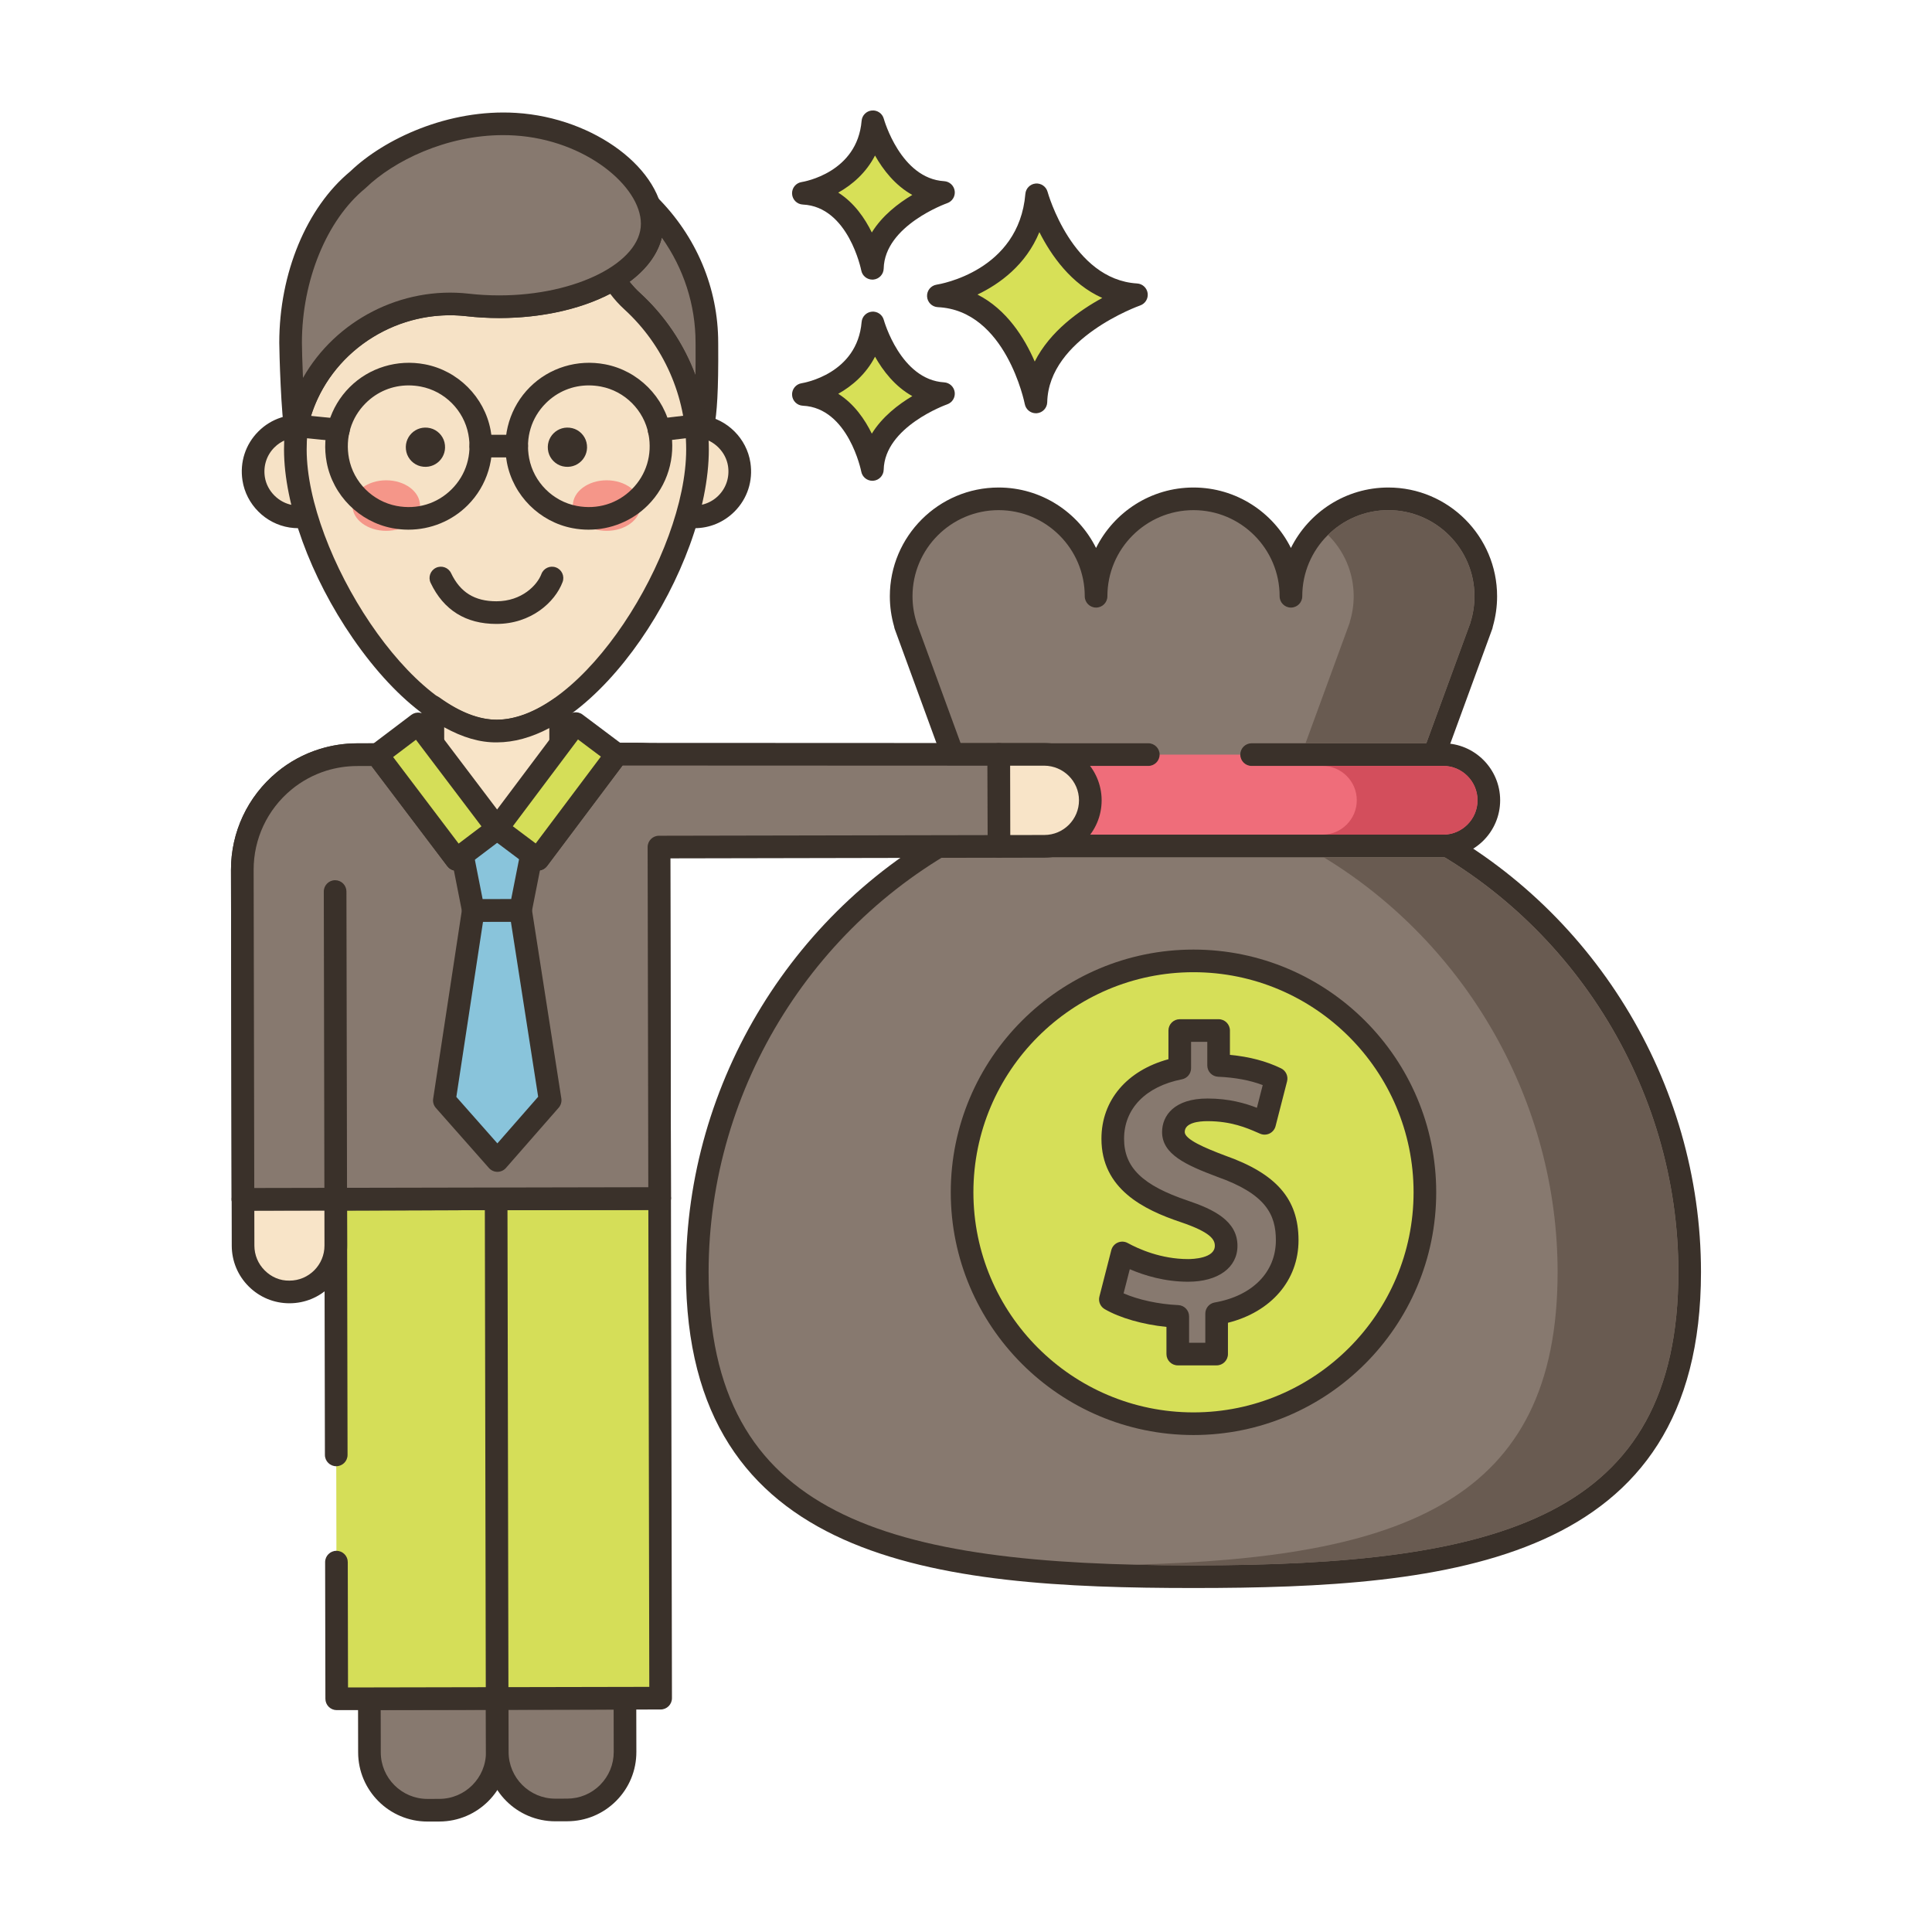 <?xml version="1.0" encoding="utf-8"?>
<!-- Generator: Adobe Illustrator 22.0.1, SVG Export Plug-In . SVG Version: 6.00 Build 0)  -->
<svg version="1.1" id="Layer_1" xmlns="http://www.w3.org/2000/svg" xmlns:xlink="http://www.w3.org/1999/xlink" x="0px" y="0px"
	 viewBox="0 0 256 256" style="enable-background:new 0 0 256 256;" xml:space="preserve">
<style type="text/css">
	.st0{fill:#3A312A;}
	.st1{fill:#8AC6DD;}
	.st2{fill:#F16C7A;}
	.st3{fill:#D7E057;}
	.st4{fill:#87796F;}
	.st5{fill:#FCE8CB;}
	.st6{fill:#DECAAD;}
	.st7{fill:#D6DF58;}
	.st8{fill:#FAE6CA;}
	.st9{fill:#DDC9AC;}
	.st10{fill:#D5DE58;}
	.st11{fill:#ED6E7A;}
	.st12{fill:#8AC5DC;}
	.st13{fill:#6CA8BF;}
	.st14{fill:#695B51;}
	.st15{fill:#F8E4C8;}
	.st16{fill:#EF6D7A;}
	.st17{fill-rule:evenodd;clip-rule:evenodd;fill:#F8E4C8;}
	.st18{fill:#89C4DB;}
	.st19{fill:#F59689;}
	.st20{fill:#D34E5C;}
	.st21{fill:#F7E3C7;}
	.st22{fill:#8AC3DA;}
	.st23{fill-rule:evenodd;clip-rule:evenodd;fill:#F7E3C7;}
	.st24{fill-rule:evenodd;clip-rule:evenodd;fill:#87796F;}
	.st25{fill:#B9C239;}
	.st26{fill:#D4DB56;}
	.st27{fill-rule:evenodd;clip-rule:evenodd;fill:#F16C7A;}
	.st28{fill-rule:evenodd;clip-rule:evenodd;fill:#F6E2C6;}
	.st29{fill:#F6E2C6;}
	.st30{fill-rule:evenodd;clip-rule:evenodd;fill:#FAE6CA;}
	.st31{fill:#B8C136;}
</style>
<g>
	<g>
		<g>
			<path class="st4" d="M186.638,109.291l9.68-26.46h-0.021c0.374-1.208,0.576-2.492,0.576-3.823c0-7.13-5.78-12.91-12.911-12.91
				c-7.13,0-12.91,5.78-12.91,12.91c0-7.13-5.78-12.91-12.91-12.91c-7.13,0-12.91,5.78-12.91,12.91c0-7.13-5.78-12.91-12.91-12.91
				c-7.13,0-12.911,5.78-12.911,12.91c0,1.331,0.202,2.615,0.576,3.823h-0.021l9.68,26.46
				c-22.042,10.616-37.253,33.166-37.253,59.269c0,36.312,29.437,40.359,65.748,40.359c36.312,0,65.749-4.048,65.749-40.359
				C223.891,142.458,208.68,119.908,186.638,109.291z"/>
		</g>
	</g>
	<g>
		<g>
			<path class="st0" d="M188.509,108.543l9.218-25.196c0.037-0.103,0.063-0.208,0.077-0.314c0.378-1.304,0.57-2.657,0.57-4.024
				c0-7.946-6.464-14.411-14.411-14.411c-5.649,0-10.549,3.268-12.91,8.012c-2.361-4.744-7.262-8.012-12.911-8.012
				c-5.649,0-10.549,3.268-12.91,8.012c-2.361-4.744-7.262-8.012-12.911-8.012c-7.946,0-14.411,6.464-14.411,14.411
				c0,1.364,0.191,2.713,0.568,4.013c0.014,0.11,0.04,0.219,0.079,0.325l9.218,25.196c-22.449,11.388-36.882,34.795-36.882,60.018
				c0,38.627,33.221,41.859,67.249,41.859c34.027,0,67.249-3.232,67.249-41.859C225.391,143.338,210.958,119.931,188.509,108.543z
				 M158.143,207.42c-40.691,0-64.249-6.358-64.249-38.859c0-24.532,14.29-47.266,36.404-57.918
				c0.695-0.335,1.023-1.143,0.758-1.867l-9.594-26.225c-0.011-0.055-0.024-0.109-0.041-0.164c-0.338-1.09-0.509-2.227-0.509-3.379
				c0-6.292,5.119-11.411,11.411-11.411s11.411,5.119,11.411,11.411c0,0.829,0.671,1.5,1.5,1.5c0.829,0,1.5-0.671,1.5-1.5
				c0-6.292,5.119-11.411,11.41-11.411c6.292,0,11.411,5.119,11.411,11.411c0,0.829,0.671,1.5,1.5,1.5c0.829,0,1.5-0.671,1.5-1.5
				c0-6.292,5.119-11.411,11.41-11.411c6.292,0,11.411,5.119,11.411,11.411c0,1.151-0.171,2.289-0.509,3.379
				c-0.016,0.052-0.029,0.105-0.039,0.158l-9.596,26.23c-0.265,0.724,0.063,1.532,0.758,1.867
				c22.114,10.652,36.404,33.386,36.404,57.918C222.391,201.062,198.833,207.42,158.143,207.42z"/>
		</g>
	</g>
	<g>
		<g>
			<path class="st7" d="M158.143,127.324c-16.934,0-30.662,13.728-30.662,30.663c0,16.934,13.728,30.662,30.662,30.662
				c16.934,0,30.662-13.728,30.662-30.662C188.805,141.052,175.077,127.324,158.143,127.324z"/>
		</g>
	</g>
	<g>
		<g>
			<path class="st0" d="M158.143,125.824c-17.734,0-32.162,14.428-32.162,32.163s14.428,32.162,32.162,32.162
				c17.734,0,32.163-14.428,32.163-32.162S175.877,125.824,158.143,125.824z M158.143,187.148c-16.08,0-29.162-13.082-29.162-29.162
				s13.082-29.163,29.162-29.163c16.08,0,29.163,13.083,29.163,29.163S174.223,187.148,158.143,187.148z"/>
		</g>
	</g>
	<g>
		<g>
			<path class="st4" d="M161.788,154.519c-4.466-1.68-6.305-2.784-6.305-4.518c0-1.47,1.103-2.942,4.519-2.942
				c3.782,0,6.199,1.208,7.565,1.786l1.524-5.936c-1.734-0.841-4.098-1.577-7.618-1.734v-4.624h-5.149v4.991
				c-5.621,1.103-8.879,4.728-8.879,9.352c0,5.096,3.835,7.724,9.456,9.615c3.888,1.313,5.569,2.575,5.569,4.57
				c0,2.102-2.049,3.258-5.043,3.258c-3.415,0-6.514-1.103-8.721-2.311l-1.576,6.146c1.997,1.156,5.411,2.101,8.931,2.259v4.991
				h5.149v-5.359c6.042-1.05,9.352-5.043,9.352-9.719C170.562,159.615,168.04,156.725,161.788,154.519z"/>
		</g>
	</g>
	<g>
		<g>
			<path class="st0" d="M162.316,153.114c-2.637-0.992-5.333-2.138-5.333-3.113c0-1.255,1.891-1.442,3.019-1.442
				c3.139,0,5.212,0.9,6.583,1.496l0.396,0.171c0.402,0.172,0.858,0.157,1.25-0.036c0.392-0.194,0.679-0.549,0.788-0.972
				l1.524-5.936c0.177-0.691-0.157-1.411-0.799-1.723c-1.963-0.952-4.19-1.54-6.772-1.784v-3.224c0-0.828-0.671-1.5-1.5-1.5h-5.148
				c-0.829,0-1.5,0.672-1.5,1.5v3.801c-5.51,1.497-8.878,5.45-8.878,10.541c0,6.658,5.6,9.396,10.476,11.035
				c3.998,1.351,4.549,2.312,4.549,3.149c0,1.673-2.952,1.758-3.544,1.758c-3.579,0-6.55-1.332-8.002-2.127
				c-0.406-0.222-0.893-0.244-1.317-0.06c-0.425,0.185-0.74,0.555-0.856,1.004l-1.576,6.146c-0.167,0.65,0.12,1.334,0.702,1.67
				c2.031,1.176,5.071,2.04,8.182,2.354v3.597c0,0.828,0.671,1.5,1.5,1.5h5.149c0.829,0,1.5-0.672,1.5-1.5v-4.145
				c5.724-1.44,9.351-5.625,9.351-10.933C172.061,158.884,169.139,155.522,162.316,153.114z M160.953,172.585
				c-0.719,0.125-1.243,0.748-1.243,1.478v3.858h-2.149v-3.49c0-0.802-0.631-1.463-1.433-1.498
				c-2.602-0.117-5.308-0.709-7.246-1.558l0.82-3.198c1.895,0.816,4.607,1.659,7.725,1.659c3.975,0,6.544-1.867,6.544-4.758
				c0-3.31-3.167-4.835-6.591-5.992c-5.991-2.015-8.434-4.389-8.434-8.192c0-3.991,2.866-6.938,7.667-7.88
				c0.704-0.138,1.211-0.755,1.211-1.472v-3.49h2.148v3.123c0,0.803,0.631,1.463,1.433,1.498c2.271,0.102,4.219,0.465,5.913,1.105
				l-0.772,3.011c-1.523-0.593-3.669-1.23-6.544-1.23c-4.438,0-6.019,2.295-6.019,4.442c0,2.948,3.154,4.37,7.305,5.932
				c6.451,2.278,7.773,5.01,7.773,8.411C169.061,168.557,165.955,171.715,160.953,172.585z"/>
		</g>
	</g>
	<g>
		<g>
			<path class="st16" d="M191.226,99.988h-65.359c-3.342,0-6.052,2.709-6.052,6.052s2.709,6.052,6.052,6.052h65.359
				c3.342,0,6.052-2.709,6.052-6.052S194.568,99.988,191.226,99.988z"/>
		</g>
	</g>
	<g>
		<g>
			<path class="st0" d="M191.226,98.488h-25.38c-0.829,0-1.5,0.671-1.5,1.5s0.671,1.5,1.5,1.5h25.38c2.51,0,4.552,2.042,4.552,4.552
				s-2.042,4.552-4.552,4.552h-65.359c-2.51,0-4.552-2.042-4.552-4.552s2.042-4.552,4.552-4.552h26.288c0.829,0,1.5-0.671,1.5-1.5
				s-0.671-1.5-1.5-1.5h-26.288c-4.164,0-7.552,3.388-7.552,7.552s3.388,7.552,7.552,7.552h65.359c4.164,0,7.552-3.388,7.552-7.552
				S195.39,98.488,191.226,98.488z"/>
		</g>
	</g>
	<g>
		<g>
			<path class="st28" d="M45.486,61.526c-0.388-2.531-2.456-4.6-4.988-4.987c-4.062-0.622-7.51,2.826-6.888,6.888
				c0.388,2.531,2.456,4.6,4.987,4.988C42.66,69.037,46.108,65.589,45.486,61.526z"/>
		</g>
	</g>
	<g>
		<g>
			<path class="st0" d="M46.969,61.299c-0.488-3.188-3.056-5.755-6.244-6.243c-2.416-0.368-4.778,0.399-6.488,2.11
				c-1.71,1.71-2.479,4.075-2.109,6.488c0.488,3.187,3.055,5.754,6.243,6.244c0.397,0.061,0.793,0.091,1.185,0.091
				c1.989,0,3.875-0.772,5.303-2.201C46.569,66.078,47.338,63.712,46.969,61.299z M42.737,65.667
				c-1.027,1.027-2.456,1.487-3.912,1.265c-1.876-0.288-3.445-1.857-3.732-3.732c-0.224-1.459,0.237-2.885,1.265-3.913
				c0.857-0.858,1.993-1.321,3.193-1.321c0.238,0,0.479,0.018,0.72,0.055c1.875,0.287,3.445,1.856,3.732,3.731
				C44.227,63.212,43.765,64.639,42.737,65.667z"/>
		</g>
	</g>
	<g>
		<g>
			<path class="st28" d="M97.949,61.527c-0.388-2.531-2.456-4.6-4.987-4.988c-4.062-0.622-7.51,2.826-6.888,6.888
				c0.388,2.531,2.456,4.6,4.987,4.988C95.123,69.037,98.571,65.589,97.949,61.527z"/>
		</g>
	</g>
	<g>
		<g>
			<path class="st0" d="M99.432,61.3c-0.488-3.188-3.056-5.755-6.243-6.244c-2.417-0.366-4.778,0.4-6.488,2.11
				c-1.711,1.71-2.479,4.075-2.11,6.488c0.488,3.188,3.056,5.755,6.243,6.244c0.398,0.061,0.794,0.091,1.185,0.091
				c1.989,0,3.874-0.772,5.303-2.201C99.032,66.078,99.801,63.713,99.432,61.3z M95.201,65.667c-1.028,1.028-2.454,1.49-3.913,1.265
				c-1.875-0.287-3.444-1.856-3.731-3.732c-0.224-1.459,0.238-2.885,1.266-3.913c0.857-0.858,1.992-1.321,3.192-1.321
				c0.238,0,0.479,0.018,0.72,0.055c1.875,0.287,3.444,1.856,3.731,3.732C96.69,63.213,96.228,64.639,95.201,65.667z"/>
		</g>
	</g>
	<g>
		<g>
			<path class="st4" d="M93.665,45.417c0-7.085-2.924-13.516-7.683-18.26c0.289,0.826,0.441,1.662,0.441,2.488
				c0,2.797-1.926,5.352-5.098,7.288c0.659,1.095,1.48,2.098,2.443,2.98c4.825,4.409,8.012,10.572,8.57,17.474
				c0.071-0.096,0.228-0.147,0.35-0.193C93.827,56.779,93.665,46.329,93.665,45.417z"/>
		</g>
	</g>
	<g>
		<g>
			<path class="st0" d="M95.167,45.734l-0.002-0.317c0-7.238-2.885-14.1-8.123-19.322c-0.496-0.493-1.266-0.579-1.858-0.207
				c-0.592,0.372-0.848,1.104-0.617,1.764c0.236,0.677,0.357,1.348,0.357,1.994c0,2.15-1.555,4.284-4.379,6.007
				c-0.704,0.43-0.929,1.347-0.504,2.054c0.735,1.221,1.648,2.336,2.716,3.314c4.703,4.298,7.575,10.153,8.086,16.487
				c0.05,0.624,0.483,1.151,1.085,1.322c0.136,0.039,0.273,0.057,0.41,0.057c0.321,0,0.633-0.103,0.891-0.293
				C94.318,58.195,95.253,57.755,95.167,45.734z M92.15,49.697c-1.541-4.123-4.047-7.854-7.369-10.89
				c-0.498-0.457-0.954-0.949-1.364-1.474c2.277-1.687,3.744-3.694,4.278-5.843c2.905,4.087,4.47,8.907,4.47,13.927l0.002,0.339
				C92.178,47.277,92.17,48.581,92.15,49.697z"/>
		</g>
	</g>
	<g>
		<g>
			<path class="st29" d="M83.768,39.908c-0.963-0.877-1.784-1.88-2.443-2.97c-3.71,2.27-9.132,3.705-15.173,3.705
				c-1.434,0-2.833-0.081-4.186-0.238c-9.71-1.105-19.02,4.688-22.096,13.967c-0.299,0.892-0.507,1.748-0.603,2.544
				c-0.015,0.112-0.025,0.223-0.036,0.334c-0.061,0.76-0.096,1.531-0.096,2.311c0,14.712,14.737,37.305,26.647,37.305
				c12.472,0,26.642-22.593,26.642-37.305C92.423,51.777,89.089,44.778,83.768,39.908z"/>
		</g>
	</g>
	<g>
		<g>
			<path class="st0" d="M84.778,38.799c-0.85-0.773-1.579-1.661-2.169-2.637c-0.206-0.342-0.541-0.587-0.929-0.682
				c-0.389-0.093-0.797-0.03-1.138,0.178c-3.617,2.214-8.862,3.484-14.39,3.484c-1.362,0-2.712-0.077-4.017-0.228
				c-10.455-1.191-20.416,5.112-23.687,14.98c-0.339,1.01-0.565,1.966-0.667,2.813c-0.018,0.127-0.03,0.255-0.046,0.423
				c-0.068,0.847-0.101,1.642-0.101,2.431c0,7.289,3.496,16.877,9.123,25.022c6.052,8.759,12.986,13.783,19.024,13.783
				c13.318,0,28.142-23.13,28.142-38.805C93.923,51.686,90.591,44.12,84.778,38.799z M65.782,95.366
				c-11.099,0-25.147-22.2-25.147-35.805c0-0.708,0.03-1.425,0.092-2.198c0.007-0.08,0.014-0.159,0.029-0.267
				c0.081-0.674,0.262-1.43,0.538-2.252c2.599-7.84,10.088-13.074,18.305-13.074c0.726,0,1.459,0.041,2.193,0.125
				c1.416,0.165,2.882,0.248,4.359,0.248c5.468,0,10.734-1.163,14.704-3.22c0.564,0.754,1.2,1.455,1.899,2.092
				c5.191,4.751,8.168,11.511,8.168,18.547C90.923,73.375,77.196,95.366,65.782,95.366z"/>
		</g>
	</g>
	<g>
		<g>
			<path class="st0" d="M58.895,58.612c-0.219-0.91-0.966-1.656-1.876-1.876c-1.937-0.467-3.637,1.234-3.17,3.17
				c0.22,0.91,0.966,1.656,1.876,1.875C57.662,62.248,59.361,60.547,58.895,58.612z"/>
		</g>
	</g>
	<g>
		<g>
			<path class="st0" d="M77.71,58.612c-0.219-0.91-0.966-1.656-1.876-1.876c-1.937-0.467-3.637,1.234-3.17,3.171
				c0.22,0.91,0.966,1.656,1.876,1.875C76.477,62.248,78.177,60.547,77.71,58.612z"/>
		</g>
	</g>
	<g>
		<g>
			<path class="st19" d="M51.174,63.641c-2.474,0-4.48,1.5-4.48,3.349c0,1.85,2.006,3.349,4.48,3.349c2.474,0,4.48-1.5,4.48-3.349
				C55.654,65.141,53.648,63.641,51.174,63.641z"/>
		</g>
	</g>
	<g>
		<g>
			<path class="st19" d="M80.385,63.641c-2.474,0-4.48,1.5-4.48,3.349c0,1.85,2.006,3.349,4.48,3.349c2.474,0,4.48-1.5,4.48-3.349
				C84.865,65.141,82.859,63.641,80.385,63.641z"/>
		</g>
	</g>
	<g>
		<g>
			<path class="st0" d="M73.668,75.186c-0.774-0.291-1.64,0.102-1.931,0.878c-0.543,1.451-2.579,3.609-5.958,3.609
				c-2.889,0-4.798-1.185-6.008-3.728c-0.356-0.747-1.249-1.065-2-0.709c-0.748,0.356-1.065,1.251-0.709,2
				c1.718,3.608,4.651,5.438,8.717,5.438c4.593,0,7.765-2.88,8.768-5.556C74.837,76.341,74.444,75.477,73.668,75.186z"/>
		</g>
	</g>
	<g>
		<g>
			<path class="st0" d="M65.005,56.978c-0.83-4.378-4.329-7.877-8.706-8.706c-3.654-0.695-7.379,0.442-9.972,3.035
				c-2.593,2.593-3.728,6.321-3.036,9.972c0.83,4.378,4.329,7.876,8.706,8.706c0.706,0.134,1.414,0.199,2.116,0.199
				c2.933,0,5.765-1.143,7.856-3.235C64.563,64.356,65.697,60.629,65.005,56.978z M59.848,64.828
				c-1.919,1.919-4.576,2.723-7.292,2.21c-3.176-0.602-5.715-3.141-6.317-6.317c-0.514-2.715,0.291-5.374,2.21-7.292
				c1.539-1.539,3.553-2.361,5.691-2.361c0.528,0,1.063,0.05,1.601,0.152c3.176,0.602,5.715,3.141,6.317,6.317
				C62.572,60.252,61.767,62.91,59.848,64.828z"/>
		</g>
	</g>
	<g>
		<g>
			<path class="st0" d="M88.88,56.978c-0.83-4.378-4.329-7.877-8.706-8.706c-3.655-0.695-7.379,0.442-9.972,3.036
				c-2.593,2.593-3.728,6.32-3.036,9.972c0.83,4.378,4.328,7.876,8.706,8.706c0.706,0.134,1.413,0.199,2.116,0.199
				c2.933,0,5.764-1.143,7.856-3.235C88.438,64.357,89.573,60.629,88.88,56.978z M83.724,64.829
				c-1.919,1.918-4.576,2.722-7.292,2.209c-3.176-0.602-5.715-3.141-6.317-6.317c-0.515-2.715,0.29-5.373,2.209-7.292
				c1.539-1.539,3.553-2.361,5.691-2.361c0.528,0,1.063,0.05,1.601,0.152c3.176,0.602,5.715,3.141,6.317,6.317
				C86.448,60.252,85.643,62.91,83.724,64.829z"/>
		</g>
	</g>
	<g>
		<g>
			<path class="st0" d="M68.463,57.609h-4.754c-0.829,0-1.5,0.671-1.5,1.5s0.671,1.5,1.5,1.5h4.754c0.829,0,1.5-0.671,1.5-1.5
				S69.292,57.609,68.463,57.609z"/>
		</g>
	</g>
	<g>
		<g>
			<path class="st0" d="M44.992,55.49l-5.519-0.557c-0.818-0.085-1.56,0.517-1.643,1.342c-0.083,0.824,0.518,1.56,1.342,1.643
				l5.519,0.557c0.051,0.005,0.102,0.008,0.152,0.008c0.761,0,1.413-0.577,1.49-1.35C46.417,56.308,45.816,55.573,44.992,55.49z"/>
		</g>
	</g>
	<g>
		<g>
			<path class="st0" d="M93.733,56.22c-0.098-0.823-0.843-1.413-1.667-1.312l-4.907,0.584c-0.823,0.098-1.41,0.844-1.312,1.667
				c0.091,0.763,0.738,1.323,1.487,1.323c0.059,0,0.119-0.003,0.179-0.011l4.907-0.584C93.244,57.789,93.831,57.042,93.733,56.22z"
				/>
		</g>
	</g>
	<g>
		<g>
			<path class="st4" d="M68.301,16.456c-9.012-0.563-16.985,3.604-20.885,7.371c-5.885,4.834-8.911,13.589-8.911,21.589
				c0,1.462,0.258,9.779,0.725,11.836c0.086-1.004,0.363-2.113,0.778-3.282c3.213-9.05,12.429-14.647,21.971-13.563
				c1.346,0.153,2.742,0.233,4.172,0.233c11.195,0,20.27-4.922,20.27-10.994S78.129,17.07,68.301,16.456z"/>
		</g>
	</g>
	<g>
		<g>
			<path class="st0" d="M68.394,14.959c-9.021-0.561-17.529,3.478-21.976,7.747c-5.807,4.802-9.413,13.497-9.413,22.709
				c0,1.063,0.234,9.843,0.762,12.168c0.156,0.687,0.767,1.168,1.462,1.168c0.035,0,0.069-0.001,0.104-0.003
				c0.737-0.051,1.328-0.632,1.391-1.369c0.071-0.827,0.305-1.805,0.697-2.908c2.945-8.294,11.523-13.58,20.388-12.575
				c1.42,0.162,2.881,0.243,4.341,0.243c12.208,0,21.771-5.488,21.771-12.494C87.921,22.473,78.796,15.609,68.394,14.959z
				 M66.151,39.141c-1.348,0-2.694-0.075-4.003-0.224c-8.975-1.022-17.69,3.553-22.002,11.155c-0.09-2.067-0.141-3.953-0.141-4.657
				c0-8.236,3.283-16.256,8.363-20.43c0.031-0.026,0.061-0.052,0.09-0.081c3.711-3.585,10.651-7,18.208-7
				c0.511,0,1.025,0.016,1.541,0.048c9.413,0.588,16.714,6.769,16.714,11.693C84.921,34.793,76.326,39.141,66.151,39.141z"/>
		</g>
	</g>
	<g>
		<g>
			<path class="st4" d="M65.879,225.053l-16.938,0.033l0.014,7.116c0.008,4.24,3.453,7.671,7.692,7.662l1.573-0.003
				c4.25-0.009,7.681-3.453,7.672-7.693L65.879,225.053z"/>
		</g>
	</g>
	<g>
		<g>
			<path class="st0" d="M67.379,225.051c-0.001-0.397-0.16-0.779-0.441-1.06c-0.281-0.28-0.662-0.438-1.059-0.438h-0.003
				l-16.938,0.033c-0.398,0.001-0.779,0.159-1.06,0.441c-0.281,0.282-0.438,0.664-0.437,1.062l0.014,7.116
				c0.01,5.054,4.125,9.159,9.178,9.159h0.018l1.574-0.003c5.066-0.011,9.179-4.136,9.169-9.195L67.379,225.051z M58.218,238.362
				l-1.574,0.003h-0.011c-3.401,0-6.171-2.764-6.178-6.165l-0.011-5.616l13.938-0.027l0.011,5.616
				C64.399,235.579,61.629,238.355,58.218,238.362z"/>
		</g>
	</g>
	<g>
		<g>
			<path class="st4" d="M82.807,225.02l-16.928,0.033l0.014,7.116c0.008,4.24,3.453,7.67,7.692,7.662l1.573-0.003
				c4.24-0.008,7.671-3.453,7.662-7.692L82.807,225.02z"/>
		</g>
	</g>
	<g>
		<g>
			<path class="st0" d="M84.307,225.018c-0.001-0.827-0.673-1.497-1.5-1.497h-0.003l-16.928,0.033
				c-0.829,0.002-1.499,0.675-1.497,1.503l0.014,7.116c0.01,5.054,4.125,9.159,9.179,9.159h0.018l1.573-0.004
				c2.451-0.005,4.754-0.964,6.484-2.7c1.73-1.737,2.68-4.044,2.675-6.495L84.307,225.018z M79.52,236.511
				c-1.165,1.169-2.714,1.814-4.365,1.817l-1.573,0.004h-0.011c-3.401,0-6.171-2.764-6.178-6.165l-0.011-5.616l13.928-0.027
				l0.011,5.615C81.324,233.789,80.685,235.342,79.52,236.511z"/>
		</g>
	</g>
	<g>
		<g>
			<polygon class="st10" points="87.406,158.806 44.485,158.891 44.552,192.781 44.58,206.99 44.616,225.099 87.536,225.015 			"/>
		</g>
	</g>
	<g>
		<g>
			<path class="st0" d="M88.906,158.804c-0.002-0.827-0.673-1.497-1.5-1.497h-0.003l-42.921,0.084
				c-0.398,0.001-0.779,0.159-1.06,0.441c-0.28,0.282-0.438,0.664-0.437,1.062l0.067,33.891c0.001,0.827,0.673,1.497,1.5,1.497
				h0.003c0.829-0.002,1.499-0.675,1.497-1.503l-0.064-32.391l39.921-0.078l0.125,63.208l-39.92,0.079l-0.033-16.609
				c-0.001-0.827-0.673-1.497-1.5-1.497h-0.003c-0.829,0.002-1.498,0.675-1.497,1.503l0.036,18.109
				c0.001,0.397,0.16,0.779,0.441,1.06c0.281,0.28,0.662,0.438,1.059,0.438h0.003l42.92-0.085c0.829-0.002,1.499-0.675,1.497-1.503
				L88.906,158.804z"/>
		</g>
	</g>
	<g>
		<g>
			<path class="st0" d="M67.241,158.846c-0.002-0.827-0.673-1.497-1.5-1.497h-0.003c-0.829,0.002-1.499,0.675-1.497,1.503
				l0.131,66.209c0.001,0.827,0.673,1.497,1.5,1.497h0.003c0.829-0.002,1.498-0.675,1.497-1.503L67.241,158.846z"/>
		</g>
	</g>
	<g>
		<g>
			<path class="st15" d="M87.29,100.198c-0.945-0.181-1.93-0.281-2.935-0.279l-10.063,0.02l-0.012-6.133
				c-2.779,1.925-5.64,3.058-8.432,3.063c-2.752,0.005-5.659-1.197-8.496-3.233l0.012,6.336l-10.053,0.02
				c-1.574,0.003-3.097,0.25-4.528,0.699c-1.908,0.593-3.653,1.551-5.153,2.803c-3.376,2.809-5.531,7.038-5.521,11.77l0.086,43.655
				l55.211-0.109L87.29,100.198z"/>
		</g>
	</g>
	<g>
		<g>
			<path class="st0" d="M88.79,100.195c-0.001-0.718-0.512-1.335-1.218-1.47c-1.069-0.205-2.199-0.31-3.221-0.306l-8.564,0.017
				l-0.009-4.633c-0.001-0.558-0.311-1.068-0.805-1.327c-0.494-0.256-1.091-0.221-1.549,0.097c-2.672,1.851-5.223,2.792-7.582,2.796
				c-2.35-0.002-4.882-0.989-7.619-2.951c-0.457-0.328-1.06-0.373-1.56-0.115c-0.5,0.257-0.815,0.773-0.814,1.336l0.01,4.836
				l-8.553,0.017c-1.688,0.003-3.361,0.262-4.969,0.767c-2.086,0.648-3.994,1.686-5.668,3.083
				c-3.862,3.213-6.071,7.925-6.062,12.926l0.086,43.654c0.001,0.827,0.673,1.497,1.5,1.497h0.003l55.211-0.108
				c0.398-0.001,0.779-0.159,1.06-0.441c0.28-0.282,0.438-0.664,0.437-1.062L88.79,100.195z M33.692,157.416l-0.083-42.154
				c-0.008-4.105,1.807-7.974,4.982-10.615c1.37-1.144,2.931-1.992,4.642-2.523c1.323-0.416,2.696-0.628,4.081-0.631l10.053-0.02
				c0.398-0.001,0.779-0.16,1.06-0.441c0.281-0.282,0.438-0.664,0.437-1.062l-0.007-3.602c2.416,1.334,4.717,2.034,6.994,2.001
				c2.242-0.004,4.566-0.64,6.935-1.894l0.007,3.467c0.001,0.398,0.16,0.779,0.441,1.06c0.281,0.28,0.662,0.438,1.059,0.438h0.003
				l10.064-0.02c0.469-0.006,0.955,0.023,1.435,0.073l0.11,55.821L33.692,157.416z"/>
		</g>
	</g>
	<g>
		<g>
			<polygon class="st4" points="65.869,109.756 65.849,109.787 65.88,109.807 65.9,109.786 			"/>
		</g>
	</g>
	<g>
		<g>
			<path class="st0" d="M66.921,108.687c-0.32-0.314-0.774-0.454-1.219-0.407c-0.446,0.047-0.857,0.306-1.104,0.68
				c-0.457,0.691-0.237,1.642,0.454,2.098c0.253,0.167,0.541,0.249,0.827,0.249c0.381,0,0.76-0.145,1.048-0.427l0.021-0.02
				c0.288-0.281,0.436-0.682,0.437-1.085C67.385,109.372,67.208,108.97,66.921,108.687z"/>
		</g>
	</g>
	<g>
		<g>
			<polygon class="st10" points="65.869,109.756 65.849,109.787 65.88,109.807 65.9,109.786 			"/>
		</g>
	</g>
	<g>
		<g>
			<path class="st0" d="M66.921,108.687c-0.32-0.314-0.774-0.454-1.219-0.407c-0.446,0.047-0.857,0.306-1.104,0.68
				c-0.457,0.691-0.237,1.642,0.454,2.098c0.253,0.167,0.541,0.249,0.827,0.249c0.381,0,0.76-0.145,1.048-0.427l0.021-0.02
				c0.288-0.281,0.436-0.682,0.437-1.085C67.385,109.372,67.208,108.97,66.921,108.687z"/>
		</g>
	</g>
	<g>
		<g>
			<polygon class="st10" points="65.869,109.756 65.849,109.787 65.88,109.807 65.9,109.786 			"/>
		</g>
	</g>
	<g>
		<g>
			<path class="st0" d="M66.952,108.717l-0.031-0.03c-0.32-0.314-0.774-0.454-1.219-0.407c-0.446,0.047-0.857,0.306-1.104,0.68
				c-0.457,0.691-0.237,1.642,0.454,2.098c0.246,0.163,0.529,0.241,0.813,0.241c0.395,0,0.789-0.152,1.083-0.439
				c0.288-0.281,0.451-0.667,0.452-1.07C67.401,109.387,67.239,109,66.952,108.717z"/>
		</g>
	</g>
	<g>
		<g>
			<path class="st15" d="M44.485,158.89l-12.288,0.024l0.012,6.144c0.007,3.393,2.763,6.139,6.156,6.132
				c3.393-0.007,6.139-2.763,6.132-6.156L44.485,158.89z"/>
		</g>
	</g>
	<g>
		<g>
			<path class="st0" d="M45.985,158.888c-0.002-0.827-0.673-1.497-1.5-1.497h-0.003l-12.288,0.023
				c-0.828,0.002-1.498,0.675-1.497,1.503l0.012,6.145c0.004,2.042,0.803,3.96,2.25,5.401c1.443,1.437,3.358,2.228,5.394,2.228
				h0.016c2.042-0.004,3.96-0.803,5.401-2.25c1.441-1.446,2.232-3.367,2.228-5.409L45.985,158.888z M38.362,169.69
				c-1.283,0.022-2.408-0.479-3.287-1.354c-0.879-0.875-1.364-2.041-1.367-3.281l-0.009-4.645l9.288-0.018l0.009,4.644
				C43.002,167.598,40.923,169.686,38.362,169.69z"/>
		</g>
	</g>
	<g>
		<g>
			<path class="st4" d="M132.37,112.152l-0.024-12.196l-50.662-0.022l0.031,0.02l-10.432,13.902l-5.4-4.051l-5.404,4.073
				l-10.487-13.861l0.03-0.021l-2.711,0.005c-1.574,0.003-3.097,0.25-4.528,0.689c-1.908,0.603-3.653,1.561-5.153,2.803
				c-3.376,2.809-5.531,7.038-5.521,11.77l0.086,43.655l55.211-0.109l-0.092-46.569L132.37,112.152z"/>
		</g>
	</g>
	<g>
		<g>
			<path class="st0" d="M133.846,99.954c-0.002-0.827-0.672-1.497-1.5-1.497l-50.662-0.022c0,0,0,0-0.001,0
				c-0.565,0-1.062,0.324-1.314,0.813l-9.387,12.509l-4.201-3.151c-0.534-0.402-1.27-0.401-1.803,0.002l-4.208,3.171l-9.384-12.403
				c-0.241-0.53-0.772-0.879-1.366-0.879h-0.003l-2.711,0.005c-1.674,0.003-3.345,0.257-4.976,0.759
				c-2.081,0.657-3.984,1.692-5.661,3.08c-3.862,3.213-6.071,7.925-6.062,12.926l0.086,43.654c0.001,0.827,0.673,1.497,1.5,1.497
				h0.003l55.211-0.108c0.398-0.001,0.779-0.159,1.06-0.441c0.281-0.282,0.438-0.664,0.438-1.062l-0.089-45.069l43.557-0.086
				c0.398-0.001,0.779-0.16,1.06-0.441s0.438-0.664,0.437-1.062L133.846,99.954z M87.311,110.741
				c-0.829,0.001-1.498,0.674-1.497,1.503l0.089,45.069l-52.211,0.103l-0.083-42.154c-0.008-4.105,1.807-7.974,4.977-10.611
				c1.375-1.138,2.939-1.988,4.638-2.525c1.336-0.411,2.712-0.621,4.089-0.623l1.918-0.004l10.051,13.285
				c0.5,0.661,1.439,0.792,2.099,0.293l4.503-3.394l4.499,3.375c0.661,0.497,1.602,0.364,2.1-0.299l9.997-13.322l48.369,0.021
				l0.019,9.199L87.311,110.741z"/>
		</g>
	</g>
	<g>
		<g>
			<path class="st15" d="M138.368,99.955l-6.022,0.002l0.024,12.196l6.022-0.012c3.361-0.006,6.088-2.743,6.081-6.105
				C144.466,102.674,141.729,99.948,138.368,99.955z"/>
		</g>
	</g>
	<g>
		<g>
			<path class="st0" d="M138.368,98.455l-6.022,0.002c-0.398,0-0.78,0.159-1.062,0.44c-0.281,0.282-0.439,0.665-0.438,1.063
				l0.024,12.196c0.001,0.398,0.16,0.779,0.441,1.06c0.281,0.28,0.662,0.437,1.059,0.437h0.003l6.022-0.012
				c4.186-0.008,7.586-3.42,7.578-7.607C145.965,101.846,142.512,98.425,138.368,98.455z M138.389,110.64l-4.522,0.009l-0.019-9.193
				l4.522-0.001c2.531,0.023,4.597,2.052,4.602,4.584C142.978,108.571,140.921,110.635,138.389,110.64z"/>
		</g>
	</g>
	<g>
		<g>
			<path class="st0" d="M45.905,118.13c-0.001-0.828-0.673-1.497-1.5-1.497h-0.003c-0.829,0.001-1.499,0.674-1.497,1.503
				l0.081,40.758c0.001,0.827,0.673,1.497,1.5,1.497h0.003c0.829-0.002,1.499-0.675,1.497-1.503L45.905,118.13z"/>
		</g>
	</g>
	<g>
		<g>
			<polygon class="st18" points="68.977,120.624 62.713,120.636 58.88,145.814 65.911,153.774 72.899,145.787 			"/>
		</g>
	</g>
	<g>
		<g>
			<path class="st0" d="M74.381,145.556l-3.922-25.163c-0.114-0.73-0.743-1.269-1.482-1.269h-0.003l-6.264,0.012
				c-0.74,0.001-1.369,0.542-1.48,1.274l-3.833,25.178c-0.067,0.439,0.064,0.886,0.359,1.219l7.031,7.959
				c0.285,0.322,0.694,0.507,1.124,0.507h0.003c0.431-0.001,0.841-0.188,1.126-0.512l6.989-7.986
				C74.32,146.441,74.45,145.994,74.381,145.556z M65.905,151.502l-5.437-6.155l3.534-23.213l3.691-0.007l3.616,23.2L65.905,151.502
				z"/>
		</g>
	</g>
	<g>
		<g>
			<polygon class="st18" points="60.579,109.793 62.718,120.636 68.969,120.624 71.115,109.772 			"/>
		</g>
	</g>
	<g>
		<g>
			<path class="st0" d="M72.273,108.819c-0.285-0.346-0.71-0.547-1.158-0.547h-0.003l-10.536,0.021
				c-0.448,0.001-0.873,0.202-1.157,0.549c-0.284,0.346-0.399,0.802-0.312,1.241l2.139,10.844c0.139,0.703,0.755,1.21,1.472,1.21
				h0.003l6.251-0.012c0.715-0.001,1.33-0.507,1.469-1.209l2.146-10.852C72.673,109.622,72.559,109.166,72.273,108.819z
				 M67.736,119.126l-3.786,0.007l-1.547-7.845l6.885-0.014L67.736,119.126z"/>
		</g>
	</g>
	<g>
		<g>
			
				<rect x="54.547" y="96.208" transform="matrix(0.797 -0.603 0.603 0.797 -51.561 56.213)" class="st10" width="6.791" height="17.384"/>
		</g>
	</g>
	<g>
		<g>
			<path class="st0" d="M67.091,108.877l-10.49-13.862c-0.24-0.317-0.597-0.526-0.991-0.581c-0.393-0.051-0.793,0.05-1.111,0.29
				l-5.415,4.098c-0.661,0.5-0.791,1.441-0.291,2.102l10.49,13.862c0.24,0.317,0.597,0.526,0.991,0.581
				c0.068,0.009,0.137,0.014,0.206,0.014c0.325,0,0.643-0.105,0.905-0.304l5.416-4.098c0.317-0.24,0.526-0.597,0.581-0.991
				C67.435,109.594,67.331,109.194,67.091,108.877z M60.771,111.779l-8.68-11.47l3.023-2.288l8.68,11.47L60.771,111.779z"/>
		</g>
	</g>
	<g>
		<g>
			
				<rect x="65.092" y="101.473" transform="matrix(0.6 -0.8 0.8 0.6 -54.38 100.929)" class="st10" width="17.384" height="6.791"/>
		</g>
	</g>
	<g>
		<g>
			<path class="st0" d="M83.203,99.744c-0.056-0.394-0.266-0.75-0.584-0.988l-5.432-4.076c-0.662-0.497-1.601-0.364-2.1,0.299
				l-10.435,13.903c-0.497,0.663-0.363,1.603,0.299,2.1l5.431,4.077c0.261,0.196,0.578,0.3,0.9,0.3c0.07,0,0.141-0.005,0.212-0.015
				c0.394-0.056,0.749-0.266,0.988-0.584l10.436-13.904C83.156,100.537,83.259,100.137,83.203,99.744z M70.983,111.759l-3.032-2.276
				l8.634-11.504l3.032,2.275L70.983,111.759z"/>
		</g>
	</g>
	<g>
		<g>
			<path class="st3" d="M137.362,25.812c-0.974,11.564-13.024,13.389-13.024,13.389c10.347,0.487,12.925,14.059,12.925,14.059
				c0.221-9.677,13.321-14.202,13.321-14.202C140.77,38.471,137.362,25.812,137.362,25.812z"/>
		</g>
	</g>
	<g>
		<g>
			<path class="st0" d="M150.673,37.561c-8.604-0.514-11.832-12.024-11.863-12.14c-0.191-0.703-0.865-1.166-1.583-1.102
				c-0.725,0.066-1.298,0.642-1.359,1.367c-0.86,10.215-11.313,11.963-11.754,12.032c-0.763,0.115-1.313,0.79-1.273,1.561
				c0.04,0.77,0.657,1.384,1.427,1.421c9.028,0.425,11.498,12.719,11.522,12.843c0.137,0.711,0.759,1.217,1.472,1.217
				c0.042,0,0.084-0.001,0.126-0.005c0.764-0.064,1.357-0.693,1.375-1.459c0.195-8.509,12.192-12.777,12.313-12.819
				c0.675-0.235,1.092-0.915,0.994-1.623C151.971,38.145,151.387,37.604,150.673,37.561z M137.107,47.907
				c-1.356-3.13-3.708-6.907-7.586-8.876c2.931-1.405,6.409-3.913,8.202-8.273c1.551,3.071,4.199,6.88,8.334,8.722
				C143.049,41.12,139.133,43.886,137.107,47.907z"/>
		</g>
	</g>
	<g>
		<g>
			<path class="st3" d="M115.663,42.792c-0.689,8.179-9.213,9.47-9.213,9.47c7.318,0.344,9.142,9.944,9.142,9.944
				c0.156-6.844,9.422-10.045,9.422-10.045C118.074,51.747,115.663,42.792,115.663,42.792z"/>
		</g>
	</g>
	<g>
		<g>
			<path class="st0" d="M125.104,50.664c-5.766-0.345-7.972-8.185-7.993-8.264c-0.19-0.702-0.852-1.166-1.582-1.102
				c-0.726,0.065-1.299,0.642-1.36,1.368c-0.579,6.871-7.647,8.066-7.942,8.113c-0.763,0.115-1.313,0.79-1.273,1.561
				c0.04,0.77,0.657,1.384,1.427,1.421c6.035,0.284,7.724,8.644,7.739,8.726c0.135,0.712,0.759,1.22,1.472,1.22
				c0.042,0,0.083-0.001,0.125-0.005c0.765-0.063,1.358-0.694,1.376-1.461c0.13-5.709,8.331-8.634,8.412-8.662
				c0.677-0.234,1.094-0.913,0.996-1.622C126.403,51.249,125.819,50.707,125.104,50.664z M115.52,57.459
				c-0.924-1.886-2.34-3.947-4.447-5.28c1.855-1.041,3.697-2.63,4.871-4.916c1.057,1.874,2.654,3.954,4.941,5.223
				C119.035,53.587,116.896,55.227,115.52,57.459z"/>
		</g>
	</g>
	<g>
		<g>
			<path class="st3" d="M115.663,16.135c-0.689,8.179-9.213,9.471-9.213,9.471c7.318,0.344,9.142,9.944,9.142,9.944
				c0.156-6.845,9.422-10.045,9.422-10.045C118.074,25.089,115.663,16.135,115.663,16.135z"/>
		</g>
	</g>
	<g>
		<g>
			<path class="st0" d="M125.104,24.007c-5.766-0.345-7.972-8.186-7.994-8.265c-0.19-0.702-0.852-1.167-1.582-1.102
				c-0.726,0.065-1.299,0.642-1.36,1.368c-0.579,6.871-7.647,8.067-7.942,8.114c-0.763,0.115-1.313,0.79-1.273,1.561
				c0.04,0.77,0.657,1.384,1.428,1.421c6.035,0.284,7.723,8.644,7.739,8.726c0.135,0.713,0.759,1.22,1.473,1.22
				c0.041,0,0.083-0.001,0.125-0.005c0.765-0.063,1.358-0.694,1.376-1.461c0.13-5.709,8.331-8.634,8.412-8.662
				c0.676-0.234,1.094-0.913,0.996-1.622C126.403,24.591,125.819,24.05,125.104,24.007z M115.52,30.802
				c-0.924-1.885-2.34-3.947-4.447-5.28c1.855-1.041,3.697-2.63,4.871-4.916c1.057,1.874,2.654,3.954,4.941,5.224
				C119.035,26.93,116.896,28.569,115.52,30.802z"/>
		</g>
	</g>
	<g>
		<g>
			<path class="st14" d="M191.38,113.585c-0.05,0-0.1,0.01-0.15,0.01H175.4c19.01,11.55,30.99,32.5,30.99,54.97
				c0,30.31-20.49,37.88-56.25,38.76c2.59,0.07,5.26,0.1,8,0.1c40.69,0,64.25-6.36,64.25-38.86
				C222.39,146.085,210.4,125.135,191.38,113.585z"/>
		</g>
	</g>
	<g>
		<g>
			<path class="st14" d="M183.96,67.595c-3.11,0-5.94,1.25-7.99,3.29c2.1,2.07,3.4,4.95,3.4,8.12c0,1.15-0.17,2.29-0.51,3.38
				c-0.01,0.06-0.02,0.11-0.03,0.16l-5.84,15.94h16l5.84-15.94c0.01-0.05,0.02-0.1,0.03-0.16c0.34-1.09,0.51-2.23,0.51-3.38
				C195.37,72.715,190.26,67.595,183.96,67.595z"/>
		</g>
	</g>
	<g>
		<g>
			<path class="st20" d="M191.23,101.485h-16c2.51,0,4.55,2.05,4.55,4.55c0,2.51-2.04,4.56-4.55,4.56h16c2.51,0,4.55-2.05,4.55-4.56
				C195.78,103.535,193.74,101.485,191.23,101.485z"/>
		</g>
	</g>
</g>
</svg>
